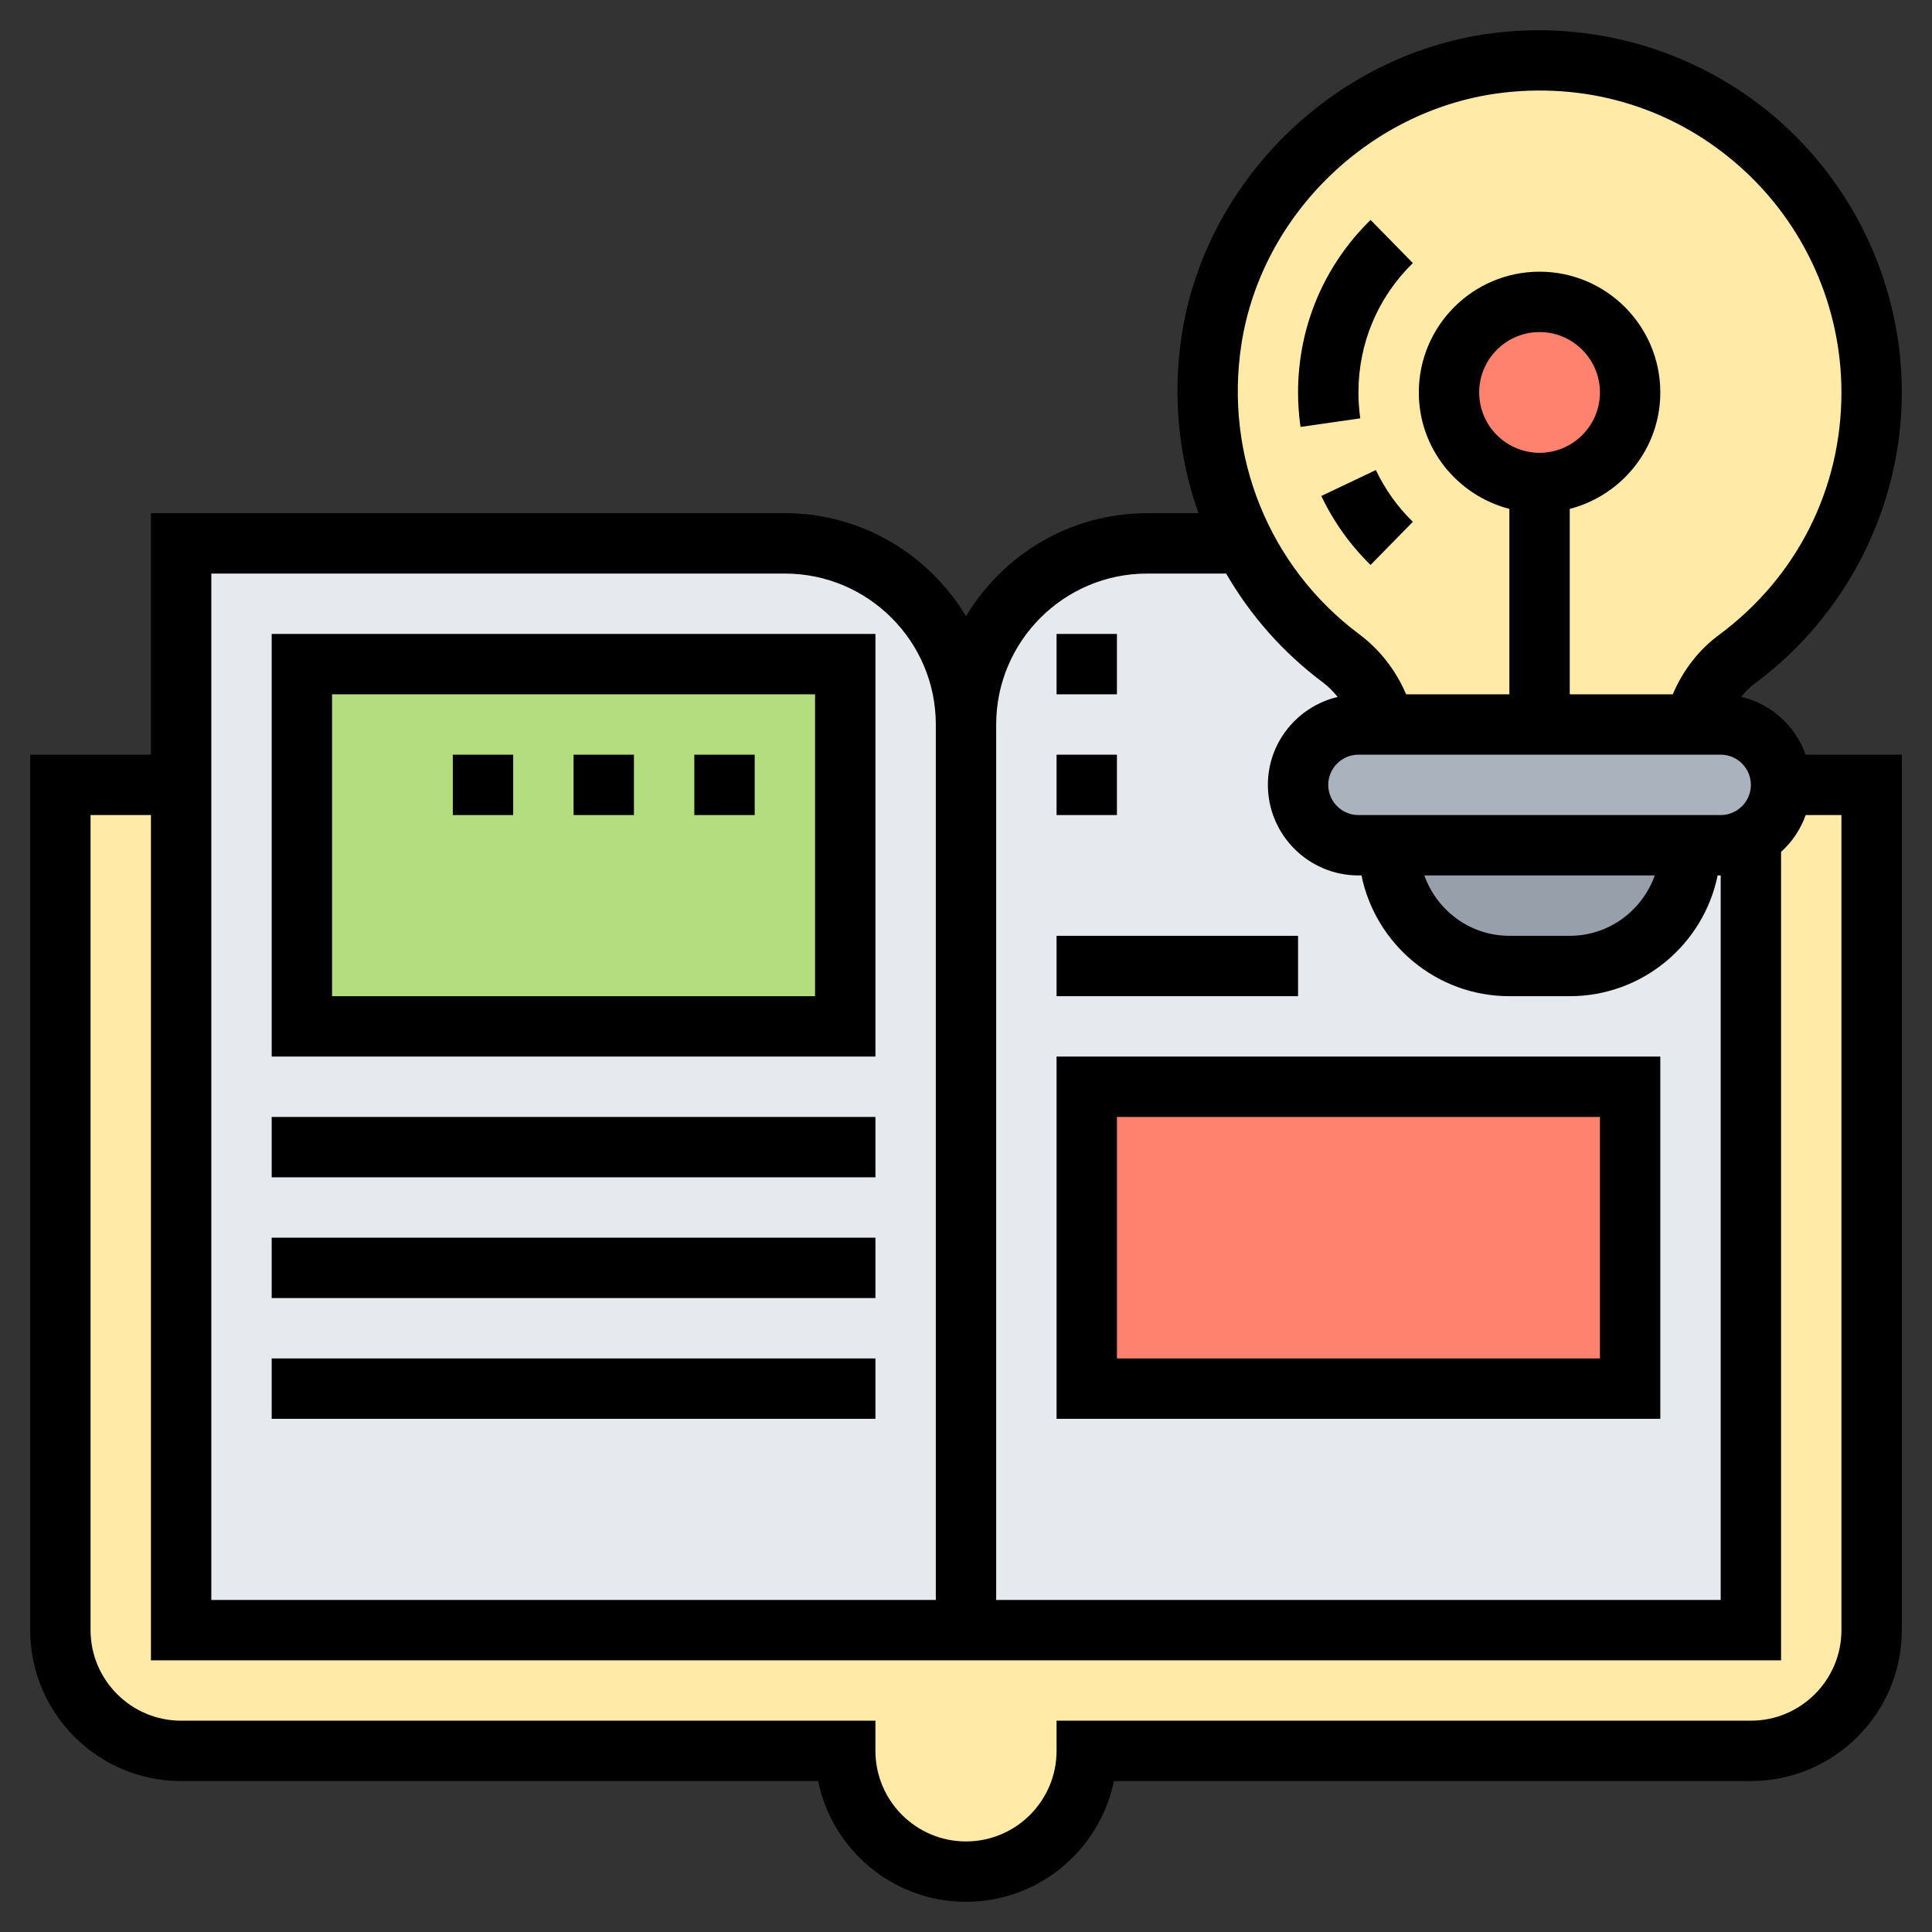 <svg id="Layer_5" enable-background="new 0 0 64 64" height="512" viewBox="0 0 64 64" width="512" xmlns="http://www.w3.org/2000/svg"><rect x="0" y="0" width="64" height="64" fill="#333333" stroke="none"/><path d="m62 26v28c0 2.21-1.79 4-4 4h-22c0 1.1-.45 2.1-1.17 2.83-.73.72-1.73 1.17-2.83 1.17s-2.1-.45-2.83-1.17c-.72-.73-1.17-1.73-1.17-2.83h-22c-2.21 0-4-1.79-4-4v-28h4v20 8h26 26v-26.27c.15-.09.29-.19.41-.32.37-.36.59-.86.59-1.41z" fill="#ffeaa7"/><path d="m26 18h-20v8 20 8h26v-8-22c0-3.31-2.69-6-6-6z" fill="#e6e9ed"/><path d="m58 27.73v26.27h-26v-8-22c0-3.31 2.69-6 6-6h3.2c.77 1.51 1.88 2.81 3.23 3.81.73.54 1.22 1.32 1.44 2.19h-.87c-.55 0-1.05.22-1.41.59-.37.36-.59.86-.59 1.41 0 1.1.9 2 2 2h1c0 2.21 1.79 4 4 4h2c2.21 0 4-1.79 4-4h1c.36 0 .71-.1 1-.27z" fill="#e6e9ed"/><path d="m10 22h18v12h-18z" fill="#b4dd7f"/><path d="m36 36h18v10h-18z" fill="#ff826e"/><path d="m56 28c0 2.21-1.79 4-4 4h-2c-2.21 0-4-1.79-4-4z" fill="#969faa"/><path d="m58 27.73c-.29.17-.64.27-1 .27h-1-10-1c-1.1 0-2-.9-2-2 0-.55.22-1.05.59-1.41.36-.37.86-.59 1.41-.59h.87 5.13 5.13.87c1.1 0 2 .9 2 2 0 .55-.22 1.05-.59 1.41-.12.13-.26.23-.41.32z" fill="#aab2bd"/><path d="m51 24h-5.13c-.22-.87-.71-1.65-1.44-2.19-1.35-1-2.46-2.3-3.23-3.81-1.01-1.98-1.44-4.3-1.06-6.75.74-4.82 4.75-8.64 9.59-9.18 6.65-.74 12.27 4.44 12.27 10.93 0 3.63-1.76 6.84-4.47 8.84-.72.53-1.19 1.31-1.4 2.16z" fill="#ffeaa7"/><circle cx="51" cy="13" fill="#ff826e" r="3"/><path d="m57.679 23.084c.135-.164.28-.316.447-.439 3.052-2.255 4.874-5.861 4.874-9.645 0-3.41-1.459-6.671-4.002-8.946-2.542-2.273-5.961-3.359-9.376-2.977-5.265.588-9.67 4.802-10.475 10.02-.313 2.028-.103 4.049.553 5.903h-1.7c-2.548 0-4.775 1.373-6 3.413-1.225-2.04-3.452-3.413-6-3.413h-21v8h-4v29c0 2.757 2.243 5 5 5h21.101c.465 2.279 2.484 4 4.899 4s4.435-1.721 4.899-4h21.101c2.757 0 5-2.243 5-5v-29h-3.184c-.34-.952-1.139-1.683-2.137-1.916zm.321 2.916c0 .551-.448 1-1 1h-12c-.552 0-1-.449-1-1s.448-1 1-1h12c.552 0 1 .449 1 1zm-3.184 3c-.414 1.161-1.514 2-2.816 2h-2c-1.302 0-2.402-.839-2.816-2zm-3.816-14c-1.103 0-2-.897-2-2s.897-2 2-2 2 .897 2 2-.897 2-2 2zm-9.876-3.598c.67-4.341 4.337-7.848 8.721-8.338 2.888-.322 5.671.558 7.819 2.48 2.12 1.897 3.336 4.614 3.336 7.456 0 3.199-1.48 6.128-4.062 8.037-.667.492-1.191 1.174-1.525 1.963h-3.413v-6.142c1.721-.447 3-2 3-3.858 0-2.206-1.794-4-4-4s-4 1.794-4 4c0 1.858 1.279 3.411 3 3.858v6.142h-3.419c-.34-.791-.873-1.483-1.556-1.991-2.978-2.223-4.473-5.904-3.901-9.607zm-3.124 7.598h2.618c.801 1.386 1.883 2.62 3.212 3.612.181.135.338.3.482.475-1.322.313-2.312 1.496-2.312 2.913 0 1.654 1.346 3 3 3h.101c.465 2.279 2.484 4 4.899 4h2c2.414 0 4.434-1.721 4.899-4h.101v24h-24v-29c0-2.757 2.243-5 5-5zm-31 0h19c2.757 0 5 2.243 5 5v29h-24zm54 35c0 1.654-1.346 3-3 3h-23v1c0 1.654-1.346 3-3 3s-3-1.346-3-3v-1h-23c-1.654 0-3-1.346-3-3v-27h2v28h26 2 26v-26.78c.366-.33.647-.746.816-1.22h1.184z"/><path d="m9 35h20v-14h-20zm2-12h16v10h-16z"/><path d="m55 35h-20v12h20zm-2 10h-16v-8h16z"/><path d="m9 37h20v2h-20z"/><path d="m9 41h20v2h-20z"/><path d="m9 45h20v2h-20z"/><path d="m35 31h8v2h-8z"/><path d="m35 21h2v2h-2z"/><path d="m35 25h2v2h-2z"/><path d="m23 25h2v2h-2z"/><path d="m19 25h2v2h-2z"/><path d="m15 25h2v2h-2z"/><path d="m45 13c0-1.626.64-3.148 1.802-4.286l-1.4-1.429c-1.549 1.517-2.402 3.547-2.402 5.715 0 .381.027.766.081 1.142l1.98-.284c-.04-.283-.061-.571-.061-.858z"/><path d="m46.802 17.286c-.509-.498-.92-1.075-1.225-1.715l-1.807.859c.406.853.955 1.622 1.631 2.285z"/></svg>
